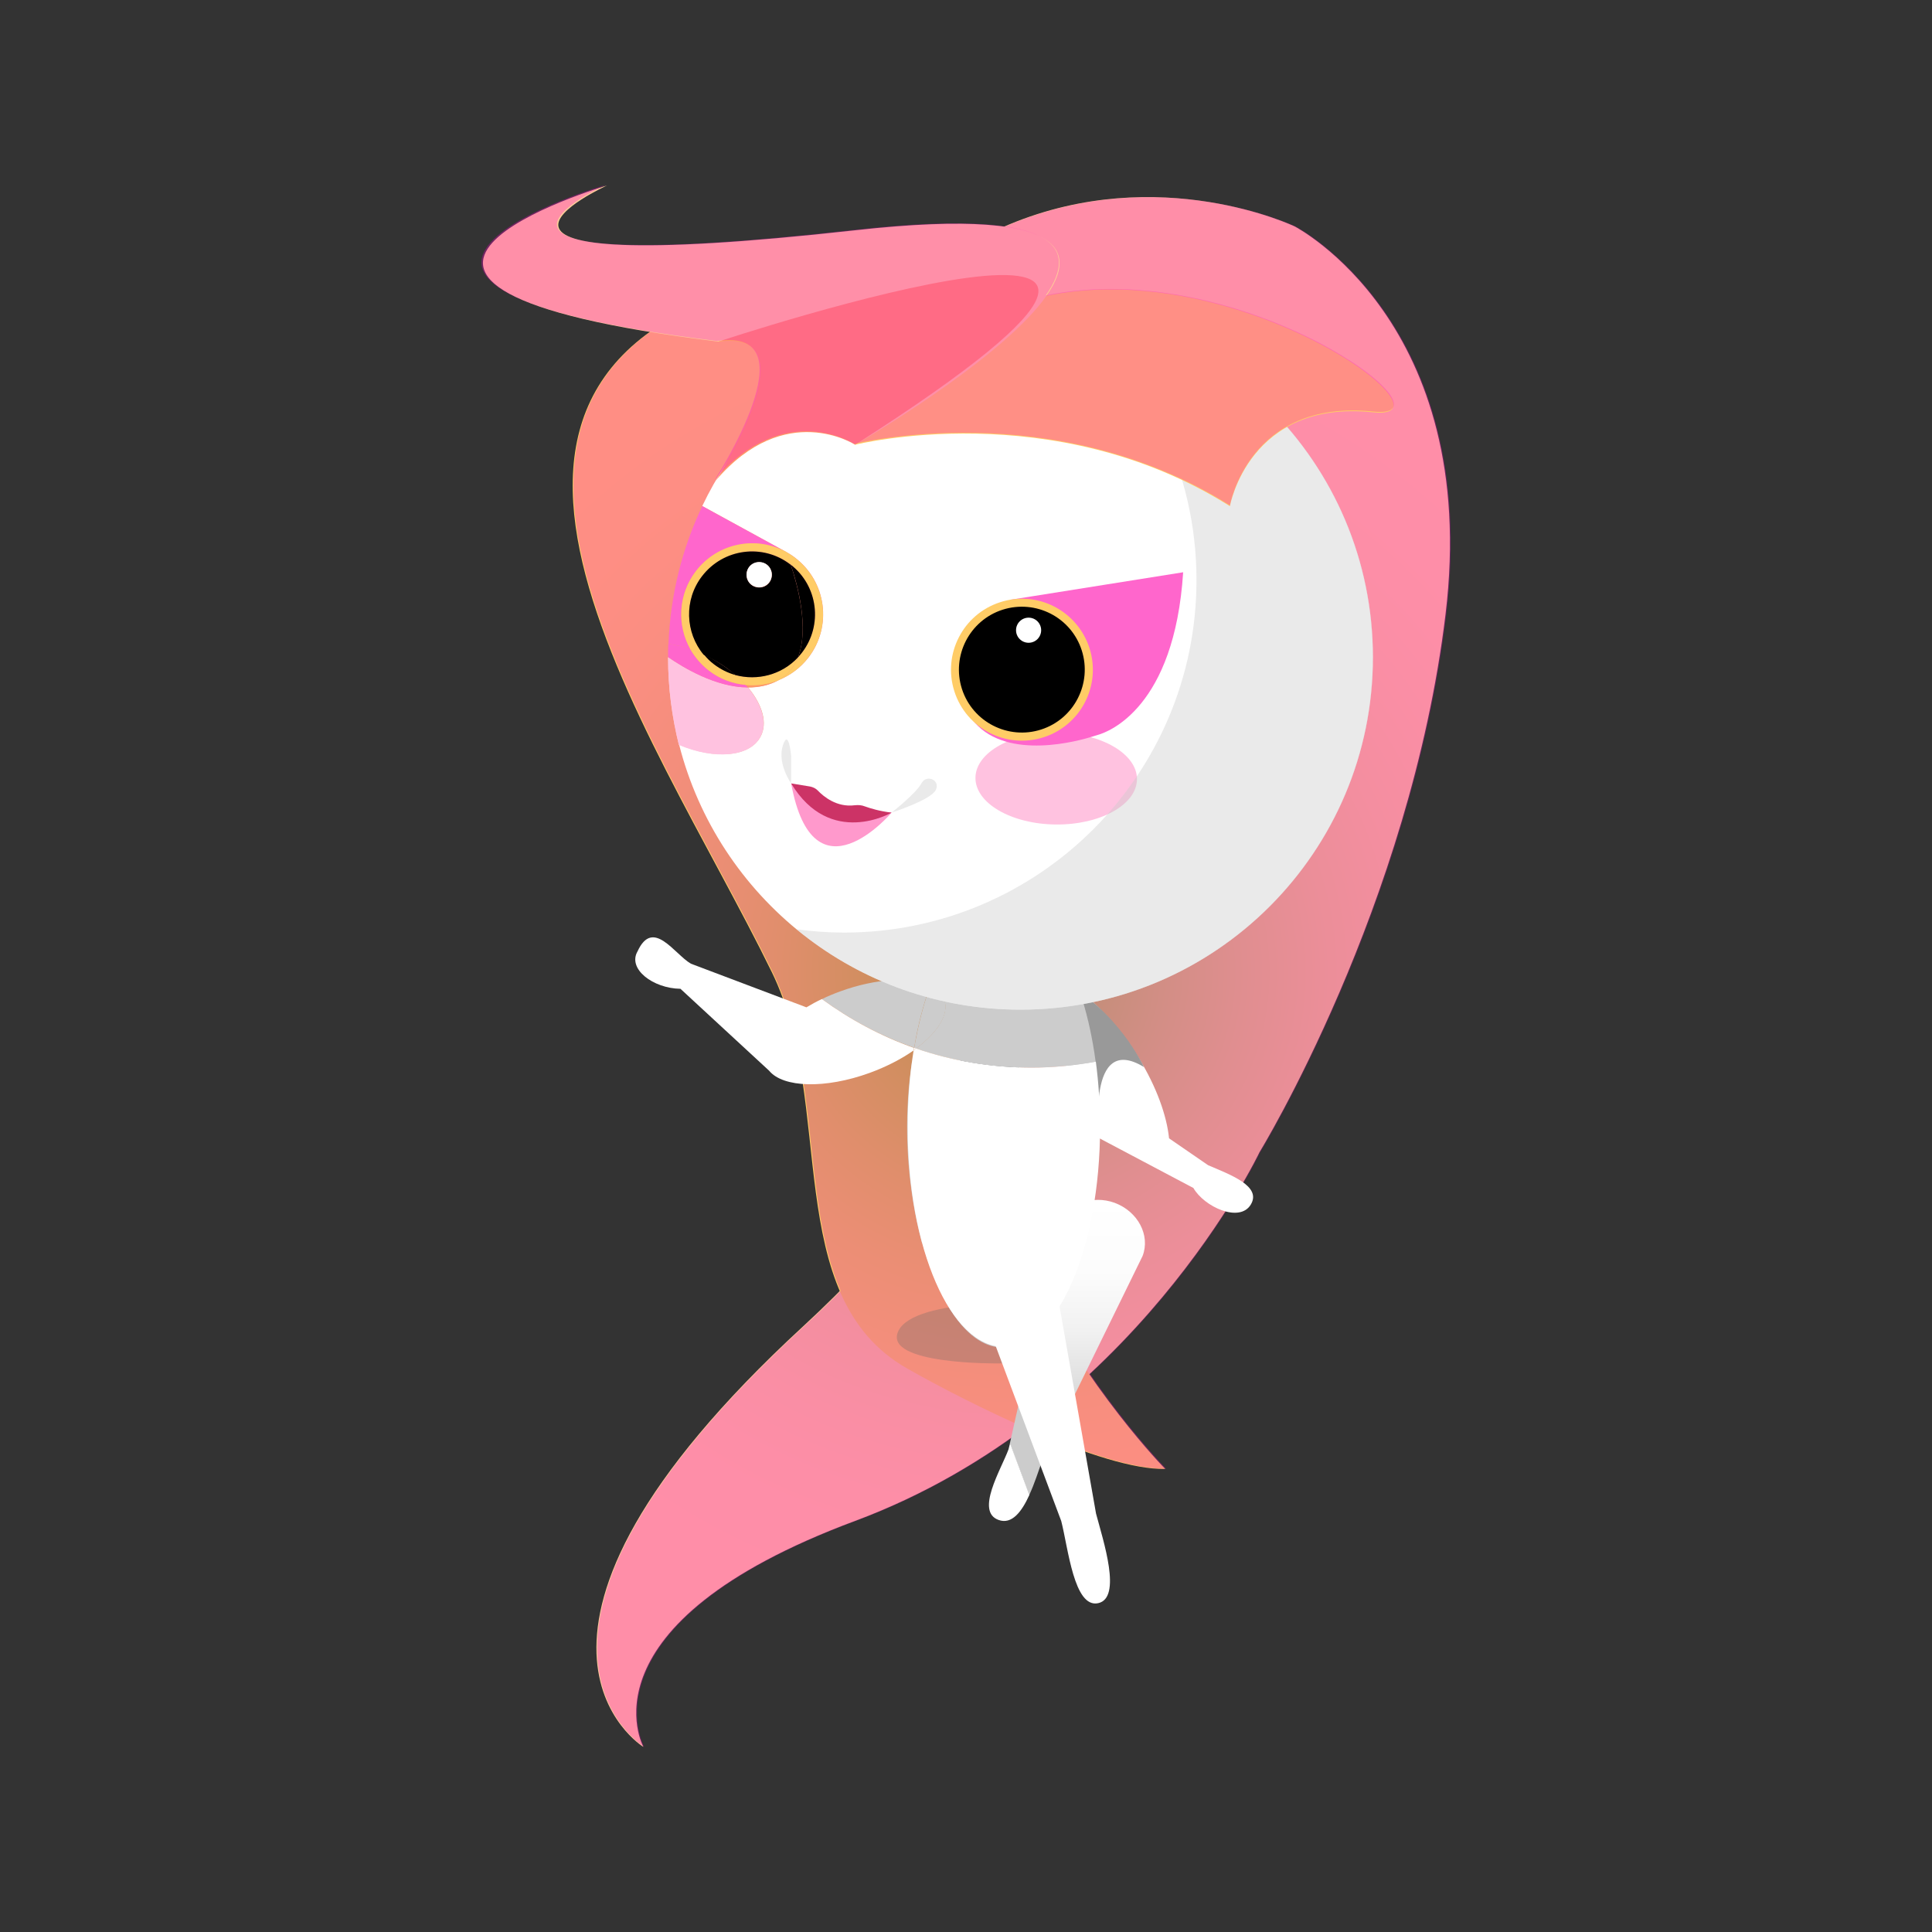 <?xml version="1.0" encoding="utf-8"?>
<!-- Generator: Adobe Illustrator 27.8.1, SVG Export Plug-In . SVG Version: 6.00 Build 0)  -->
<svg version="1.1" id="Layer_1" xmlns="http://www.w3.org/2000/svg" xmlns:xlink="http://www.w3.org/1999/xlink" x="0px" y="0px"
	 viewBox="0 0 1000 1000" style="enable-background:new 0 0 1000 1000;" xml:space="preserve">
<rect x="0" y="0" width="1000" height="1000" fill="#333333" stroke="none"/>
<style type="text/css">
	.st0{fill:#FFCC99;}
	.st1{fill:#FFCC66;}
	.st2{opacity:0.3;fill:url(#SVGID_1_);enable-background:new    ;}
	.st3{fill:#FFFFFF;}
	.st4{opacity:0.3;fill:#666666;enable-background:new    ;}
	.st5{fill:#CCCCCC;}
	.st6{fill:#999999;}
	.st7{fill:url(#SVGID_00000009565636396782126050000001404362324548549037_);}
	.st8{opacity:0.6;fill:#FF99CC;enable-background:new    ;}
	.st9{fill:#FF66CC;}
	.st10{fill:#FF9966;}
	.st11{fill:#FF99CC;}
	.st12{fill:#CC3366;}
	.st13{opacity:0.4;fill:#CCCCCC;enable-background:new    ;}
	.st14{opacity:0.3;fill:#FF00CC;enable-background:new    ;}
</style>
<g>
	<path class="st0" d="M442.6,230.2c0,0,1.7-81.5,79.7-114s147.8,1,147.8,1s96.3,49.6,78.1,200.7s-96.3,278.5-96.3,278.5
		s-64.8,137-209.3,190.8S333,904.2,333,904.2s-92.2-56.5,82.6-217.6s244-418,221-424.7l-117-56.2L442.6,230.2z"/>
	<path class="st1" d="M442.6,230.2c0,0,254.5-150-33.3-87.8c-211.1,45.6-73.1,231.3-9.8,360.8c33.3,68.1,4.1,167.6,70,205.1
		c32,18.2,101.3,52.8,133.6,52c0,0-160.4-162.3-91.3-339.7S442.6,230.2,442.6,230.2z"/>
	
		<radialGradient id="SVGID_1_" cx="523.857" cy="496.873" r="325.886" gradientTransform="matrix(1 0 0 -1 0 1000)" gradientUnits="userSpaceOnUse">
		<stop  offset="0" style="stop-color:#000000"/>
		<stop  offset="0.121" style="stop-color:#3A002E"/>
		<stop  offset="0.245" style="stop-color:#6D0058"/>
		<stop  offset="0.371" style="stop-color:#9A007B"/>
		<stop  offset="0.498" style="stop-color:#BF0098"/>
		<stop  offset="0.624" style="stop-color:#DB00AF"/>
		<stop  offset="0.75" style="stop-color:#EF00BF"/>
		<stop  offset="0.875" style="stop-color:#FB00C9"/>
		<stop  offset="1" style="stop-color:#FF00CC"/>
	</radialGradient>
	<path class="st2" d="M670.5,117.2c0,0-69.8-33.4-147.8-1c-8.1,3.4-15.3,7.2-21.8,11.5c-21.2,1.4-50.9,5.9-91.2,14.6
		c-211.1,45.6-73.1,231.3-9.8,360.8c24.7,50.5,15.1,118.2,35.2,165.1c-6.2,6.3-12.6,12.4-19.1,18.4
		c-174.8,161.1-82.6,217.6-82.6,217.6s-34.9-63.1,109.6-117c33.6-12.5,62.9-29.5,88.1-48.3c27.2,12,55.2,21.7,72.5,21.3
		c0,0-18-18.2-39.3-49c60.1-55.8,88-114.8,88-114.8s78.1-127.4,96.3-278.5S670.5,117.2,670.5,117.2z M504.8,586.1
		c-13.2-50-15.4-106.9,7.4-165.5c69.1-177.4-69.3-190.4-69.3-190.4l77-24.5l117,56.2C655.5,267.4,613.8,436.4,504.8,586.1z"/>
	<path class="st3" d="M565.7,587.4c-0.1-20.3-2.8-37.1-7.4-53.9c-2.5-9.5-5.7-18.2-9.5-26.3c9,4.1,18.9,12.2,28,23
		c4.4,5.2,8.7,11.1,12.7,17.5c9.1,14.9,14.4,29.7,15.6,41.5l20.2,13.9c11.4,4.9,27.9,10.8,22.1,20.4c-5.8,9.6-24.2,1.1-29.7-8.6
		L565.7,587.4z"/>
	<path class="st4" d="M517.4,705.7c0,0-60.9,0.9-52.4-16.8s74.2-14.5,74.2-14.5S534.3,706.2,517.4,705.7z"/>
	<path class="st5" d="M481.5,510.1c-9.9-4.6-27.8-3.8-46.5,3c-3.3,1.2-6.5,2.5-9.5,4c14.4,10.6,30.5,19.2,47.7,25.2
		C475.1,530.5,478,519.7,481.5,510.1z"/>
	<path class="st5" d="M474.2,542.7c11.3-8.4,17.3-17.9,14.6-25.3c-1.1-3.1-3.7-5.5-7.3-7.2c-3.5,9.5-6.3,20.4-8.3,32.2
		C473.5,542.4,473.9,542.6,474.2,542.7z"/>
	<path class="st6" d="M569,589.2c0,0-6.8-55.2,23.1-36.9c0,0-13.6-29.8-43.4-45S569,589.2,569,589.2z"/>
	<path class="st5" d="M522.7,747.1l10,26.8c2.8-6,4.9-12.8,6.5-17.2l10.5-21.5L539,674.5L522.7,747.1z"/>
	<polygon class="st5" points="566.6,621.1 531.5,632.2 523.8,661 531.9,668.8 569.4,650.7 	"/>
	<path class="st5" d="M477.3,643.1l28.9-25l15.6,51.2V697C521.8,697,495.4,705.7,477.3,643.1z"/>
	<path class="st5" d="M472,549.8c0,0-1.3,55.8,12.3,87.2l-7.1,6.2C477.3,643.1,464.2,601.6,472,549.8z"/>
	<path class="st3" d="M522,750.2c-4,10.7-17.2,32.1-5.2,36.5c7,2.6,12.1-4.4,16-12.9l-10-26.8L522,750.2z"/>
	
		<linearGradient id="SVGID_00000135653288557264652760000009917823661528668588_" gradientUnits="userSpaceOnUse" x1="565.865" y1="264.9" x2="565.865" y2="378.951" gradientTransform="matrix(1 0 0 -1 0 1000)">
		<stop  offset="0" style="stop-color:#CCCCCC"/>
		<stop  offset="0.201" style="stop-color:#E2E2E2"/>
		<stop  offset="0.424" style="stop-color:#F2F2F2"/>
		<stop  offset="0.673" style="stop-color:#FCFCFC"/>
		<stop  offset="1" style="stop-color:#FFFFFF"/>
	</linearGradient>
	<path style="fill:url(#SVGID_00000135653288557264652760000009917823661528668588_);" d="M577,622.6c-11.9-4.4-24.9,0.9-28.8,11.6
		l-9.1,40.2l10.7,60.7l41.6-85C595.5,639.4,589,627.1,577,622.6z"/>
	<path class="st5" d="M519.6,469.4c-15.3,0-29,15.8-38.2,40.8c3.6,1.7,6.2,4.1,7.3,7.2c2.7,7.4-3.3,16.9-14.6,25.3
		c18.6,6.4,38.5,9.9,59.3,9.9c11.5,0,22.8-1.1,33.7-3.1C560.9,503.1,542,469.4,519.6,469.4z"/>
	<path class="st3" d="M568.4,829.8L568.4,829.8c-12.5,2.7-15.5-28.5-19.1-42.5l-52.9-141.2c-3.7-14,3.4-27.7,15.8-30.4l0,0
		c12.5-2.7,25.6,6.6,29.2,20.6l25.9,147.1C571,797.4,580.9,827.1,568.4,829.8z"/>
	<path class="st3" d="M528.2,157.9c-72.7,0-135.4,42.5-164.7,104l43.5,23.8l0,0c1.6,0.9,3.2,1.9,4.7,3.1
		c16.1,12.4,19.1,35.4,6.8,51.5c-4.2,5.4-9.5,9.3-15.4,11.7c-5,2.8-10.5,3.9-15.9,3.8c7.4,8.9,10.3,18.5,6.4,25.6
		c-5.6,10.4-23.7,11.9-42.1,4c20.1,78.9,91.6,137.2,176.7,137.2c100.7,0,182.4-81.7,182.4-182.4S628.9,157.9,528.2,157.9z"/>
	<path class="st3" d="M393.5,381.5c3.8-7.1,1-16.7-6.4-25.6c-16.7-0.1-33.7-10.5-41.3-15.7c0,0.1,0,0.2,0,0.2
		c0,15.6,2,30.7,5.6,45.2C369.8,393.3,387.9,391.9,393.5,381.5z"/>
	
		<ellipse transform="matrix(9.904226e-03 -1 1 9.904226e-03 138.278 945.568)" class="st8" cx="546.6" cy="403" rx="23.8" ry="41.8"/>
	<path class="st8" d="M393.5,381.5c3.8-7.1,1-16.7-6.4-25.6c-16.7-0.1-33.7-10.5-41.3-15.7c0,0.1,0,0.2,0,0.2
		c0,15.6,2,30.7,5.6,45.2C369.8,393.3,387.9,391.9,393.5,381.5z"/>
	<path class="st9" d="M357.3,336c-7-12.4-6.4-28.4,2.9-40.4c11.2-14.5,31.1-18.5,46.8-9.8l0,0L363.5,262
		c-10.4,21.7-16.5,45.9-17.5,71.3C349.6,333.7,353.4,334.7,357.3,336z"/>
	<path class="st10" d="M385.9,354.5c0.4,0.4,0.8,0.9,1.2,1.3c5.5,0,10.9-1.1,15.9-3.8C397.6,354.2,391.7,355,385.9,354.5z"/>
	<path class="st9" d="M366.9,347.1c-4-3.1-7.3-6.9-9.6-11.1c-3.9-1.3-7.7-2.3-11.4-2.7c-0.1,2.3-0.1,4.6-0.1,6.8
		c7.6,5.3,24.6,15.7,41.3,15.7c-0.4-0.4-0.8-0.9-1.2-1.3C379.2,353.9,372.6,351.5,366.9,347.1z"/>
	<path class="st1" d="M415.1,337.8c-0.7,0.9-1.4,1.7-2.1,2.5c-1.9,4.9-5.1,9-10,11.7l0,0c5.9-2.4,11.3-6.3,15.4-11.7
		c12.4-16.1,9.3-39.1-6.8-51.5c-1.5-1.2-3.1-2.2-4.7-3.1c0,0,1,2.5,2.4,6.5C423.4,303.2,426.1,323.6,415.1,337.8z"/>
	<path class="st1" d="M413,340.3c-8.4,8.9-21,12.2-32.4,9.1c1.9,1.7,3.7,3.4,5.3,5.2c5.8,0.5,11.7-0.3,17.1-2.5l0,0
		C407.9,349.3,411.1,345.2,413,340.3z"/>
	<path class="st1" d="M360.2,295.6c-9.2,12-9.9,28-2.9,40.4c2.3,0.8,4.6,1.7,7,2.8c-9.6-11.5-10.3-28.4-0.8-40.7
		c11-14.2,31.3-17,45.7-6c0.1,0,0.1,0.1,0.2,0.1c-1.3-4-2.4-6.5-2.4-6.5C391.3,277.1,371.4,281,360.2,295.6z"/>
	<path class="st1" d="M366.9,347.1c5.7,4.4,12.3,6.8,19,7.4c-1.6-1.8-3.3-3.5-5.3-5.2c-3.9-1.1-7.7-2.9-11.2-5.6
		c-1.9-1.5-3.6-3.2-5.2-5c-2.3-1.1-4.7-2-7-2.8C359.7,340.2,362.9,344,366.9,347.1z"/>
	<path d="M413,340.3c0.7-0.8,1.4-1.6,2.1-2.5c10.9-14.2,8.3-34.6-5.8-45.5C413,303.1,418.9,325.3,413,340.3z"/>
	<path d="M380.6,349.4c11.4,3.1,24-0.1,32.4-9.1c5.9-15-0.1-37.1-3.7-48c-0.1,0-0.1-0.1-0.2-0.1c-14.3-11-34.7-8.3-45.7,6
		c-9.5,12.3-8.7,29.3,0.8,40.7c1.2,0.6,2.5,1.2,3.7,1.9C372.8,343.2,377,346.2,380.6,349.4z M387.2,294.4c1.7-3.2,5.7-4.3,8.9-2.6
		c3.2,1.7,4.3,5.7,2.6,8.9c-1.7,3.2-5.7,4.3-8.9,2.6C386.6,301.5,385.5,297.5,387.2,294.4z"/>
	<path d="M369.5,343.8c3.4,2.6,7.2,4.5,11.2,5.6c-3.6-3.2-7.9-6.1-12.6-8.7c-1.2-0.7-2.5-1.3-3.7-1.9
		C365.8,340.6,367.5,342.3,369.5,343.8z"/>
	<path class="st3" d="M389.8,303.2c3.2,1.7,7.1,0.6,8.9-2.6c1.7-3.2,0.6-7.1-2.6-8.9c-3.2-1.7-7.2-0.6-8.9,2.6
		C385.5,297.5,386.6,301.5,389.8,303.2z"/>
	<path class="st9" d="M612.4,296.2l-89.2,14.2c0,0-38,41.9-18.6,63.7c17.3,19.5,53.5,9.5,61.3,7c0.8-0.2,1.5-0.5,2.3-0.7
		C573.9,378.8,607.9,366.2,612.4,296.2z"/>
	<path class="st1" d="M563.9,335.4c6.2,19.3-4.4,40-23.7,46.2s-40-4.4-46.2-23.7s4.4-40,23.7-46.2
		C537,305.4,557.6,316.1,563.9,335.4z"/>
	<path d="M559.9,336.6c5.5,17.1-3.9,35.5-21,41s-35.5-3.9-41-21s3.9-35.5,21-41C536.1,310.1,554.4,319.5,559.9,336.6z"/>
	<ellipse class="st3" cx="532.4" cy="326.2" rx="6.5" ry="6.5"/>
	<path class="st11" d="M461.5,420.6c0,0-40.5,47.9-52-15.1l19.8,13.4l14,2.8L461.5,420.6z"/>
	<path class="st12" d="M409.5,405.5l9.8,1.6c1.5,0.3,3,1,4,2.1c2.9,3,9.7,8.8,19.1,7.6c1.8-0.2,3.6-0.1,5.3,0.6
		c2.8,1,7.6,2.5,13.8,3.2C461.5,420.6,429.8,439.1,409.5,405.5z"/>
	<path class="st3" d="M409.5,405.5"/>
	<path class="st13" d="M461.5,420.6c0,0,12.8-10.1,15.4-15.1s10.1-1.7,7.4,3.5C481.7,414.1,461.5,420.6,461.5,420.6z"/>
	<path class="st13" d="M409.5,405.5c0,0-7.3-10.2-4.3-19.6s4.3,5.4,4.3,5.4V405.5z"/>
	<path class="st13" d="M552.9,159.5c40.6,33.5,66.4,84.1,66.4,140.8c0,100.7-81.7,182.4-182.4,182.4c-8.3,0-16.5-0.6-24.6-1.7
		c31.5,26,71.9,41.6,116,41.6c100.7,0,182.4-81.7,182.4-182.4C710.7,247.8,642,171.5,552.9,159.5z"/>
	<path class="st1" d="M442.6,230.2c0,0,102.4-25.9,194,31.8c0,0,9.8-55.3,73.9-48.6S537.3,56,442.6,230.2z"/>
	<path class="st0" d="M442.6,230.2c0,0,238.1-137.5,0-111S314.2,96,314.2,96s-177.4,52,57.5,80.8
		C371.6,176.8,564.4,149.6,442.6,230.2z"/>
	<path class="st10" d="M442.6,230.2c0,0-36.1-23.5-72.1,18.5c0,0,51.4-79.3,1.1-71.8C371.6,176.8,691.7,71,442.6,230.2z"/>
	<path class="st3" d="M425.4,517.1c-2.8,1.3-5.5,2.8-8,4.3l-59.8-22.6c-8.6-5-19.6-23.8-27.6-6.4l0,0c-5.3,9.1,8,19.2,22.2,19.4
		l45.9,42.4c7.2,8.8,29,9.5,52.1,1.1c8.7-3.2,16.4-7.2,22.7-11.6c0.1-0.4,0.1-0.9,0.2-1.3C455.9,536.3,439.9,527.7,425.4,517.1z"/>
	<path class="st3" d="M474.2,542.7c-0.4,0.3-0.8,0.6-1.3,0.9c-2,12.4-3.1,25.7-3.1,39.7c0,62.9,22.3,113.9,49.8,113.9
		c27.5,0,49.8-51,49.8-113.9c0-11.8-0.8-23.2-2.2-33.8c-10.9,2-22.2,3.1-33.7,3.1C512.7,552.5,492.8,549.1,474.2,542.7z"/>
	<path class="st3" d="M473.2,542.3c-0.1,0.4-0.1,0.9-0.2,1.3c0.4-0.3,0.8-0.6,1.3-0.9C473.9,542.6,473.5,542.4,473.2,542.3z"/>
	<path class="st14" d="M541.3,152.9c18.1-25.8,4.8-45.5-99.2-33.9c-238.4,26.6-128.6-23.3-128.6-23.3s-177.7,52,57.6,80.8
		c50.3-7.5-1.1,71.8-1.1,71.8c36.1-42,72.2-18.5,72.2-18.5s102.6-25.9,194.4,31.8c0,0,9.8-55.3,74.1-48.6
		C757.5,218,643.3,131.8,541.3,152.9z"/>
</g>
</svg>
